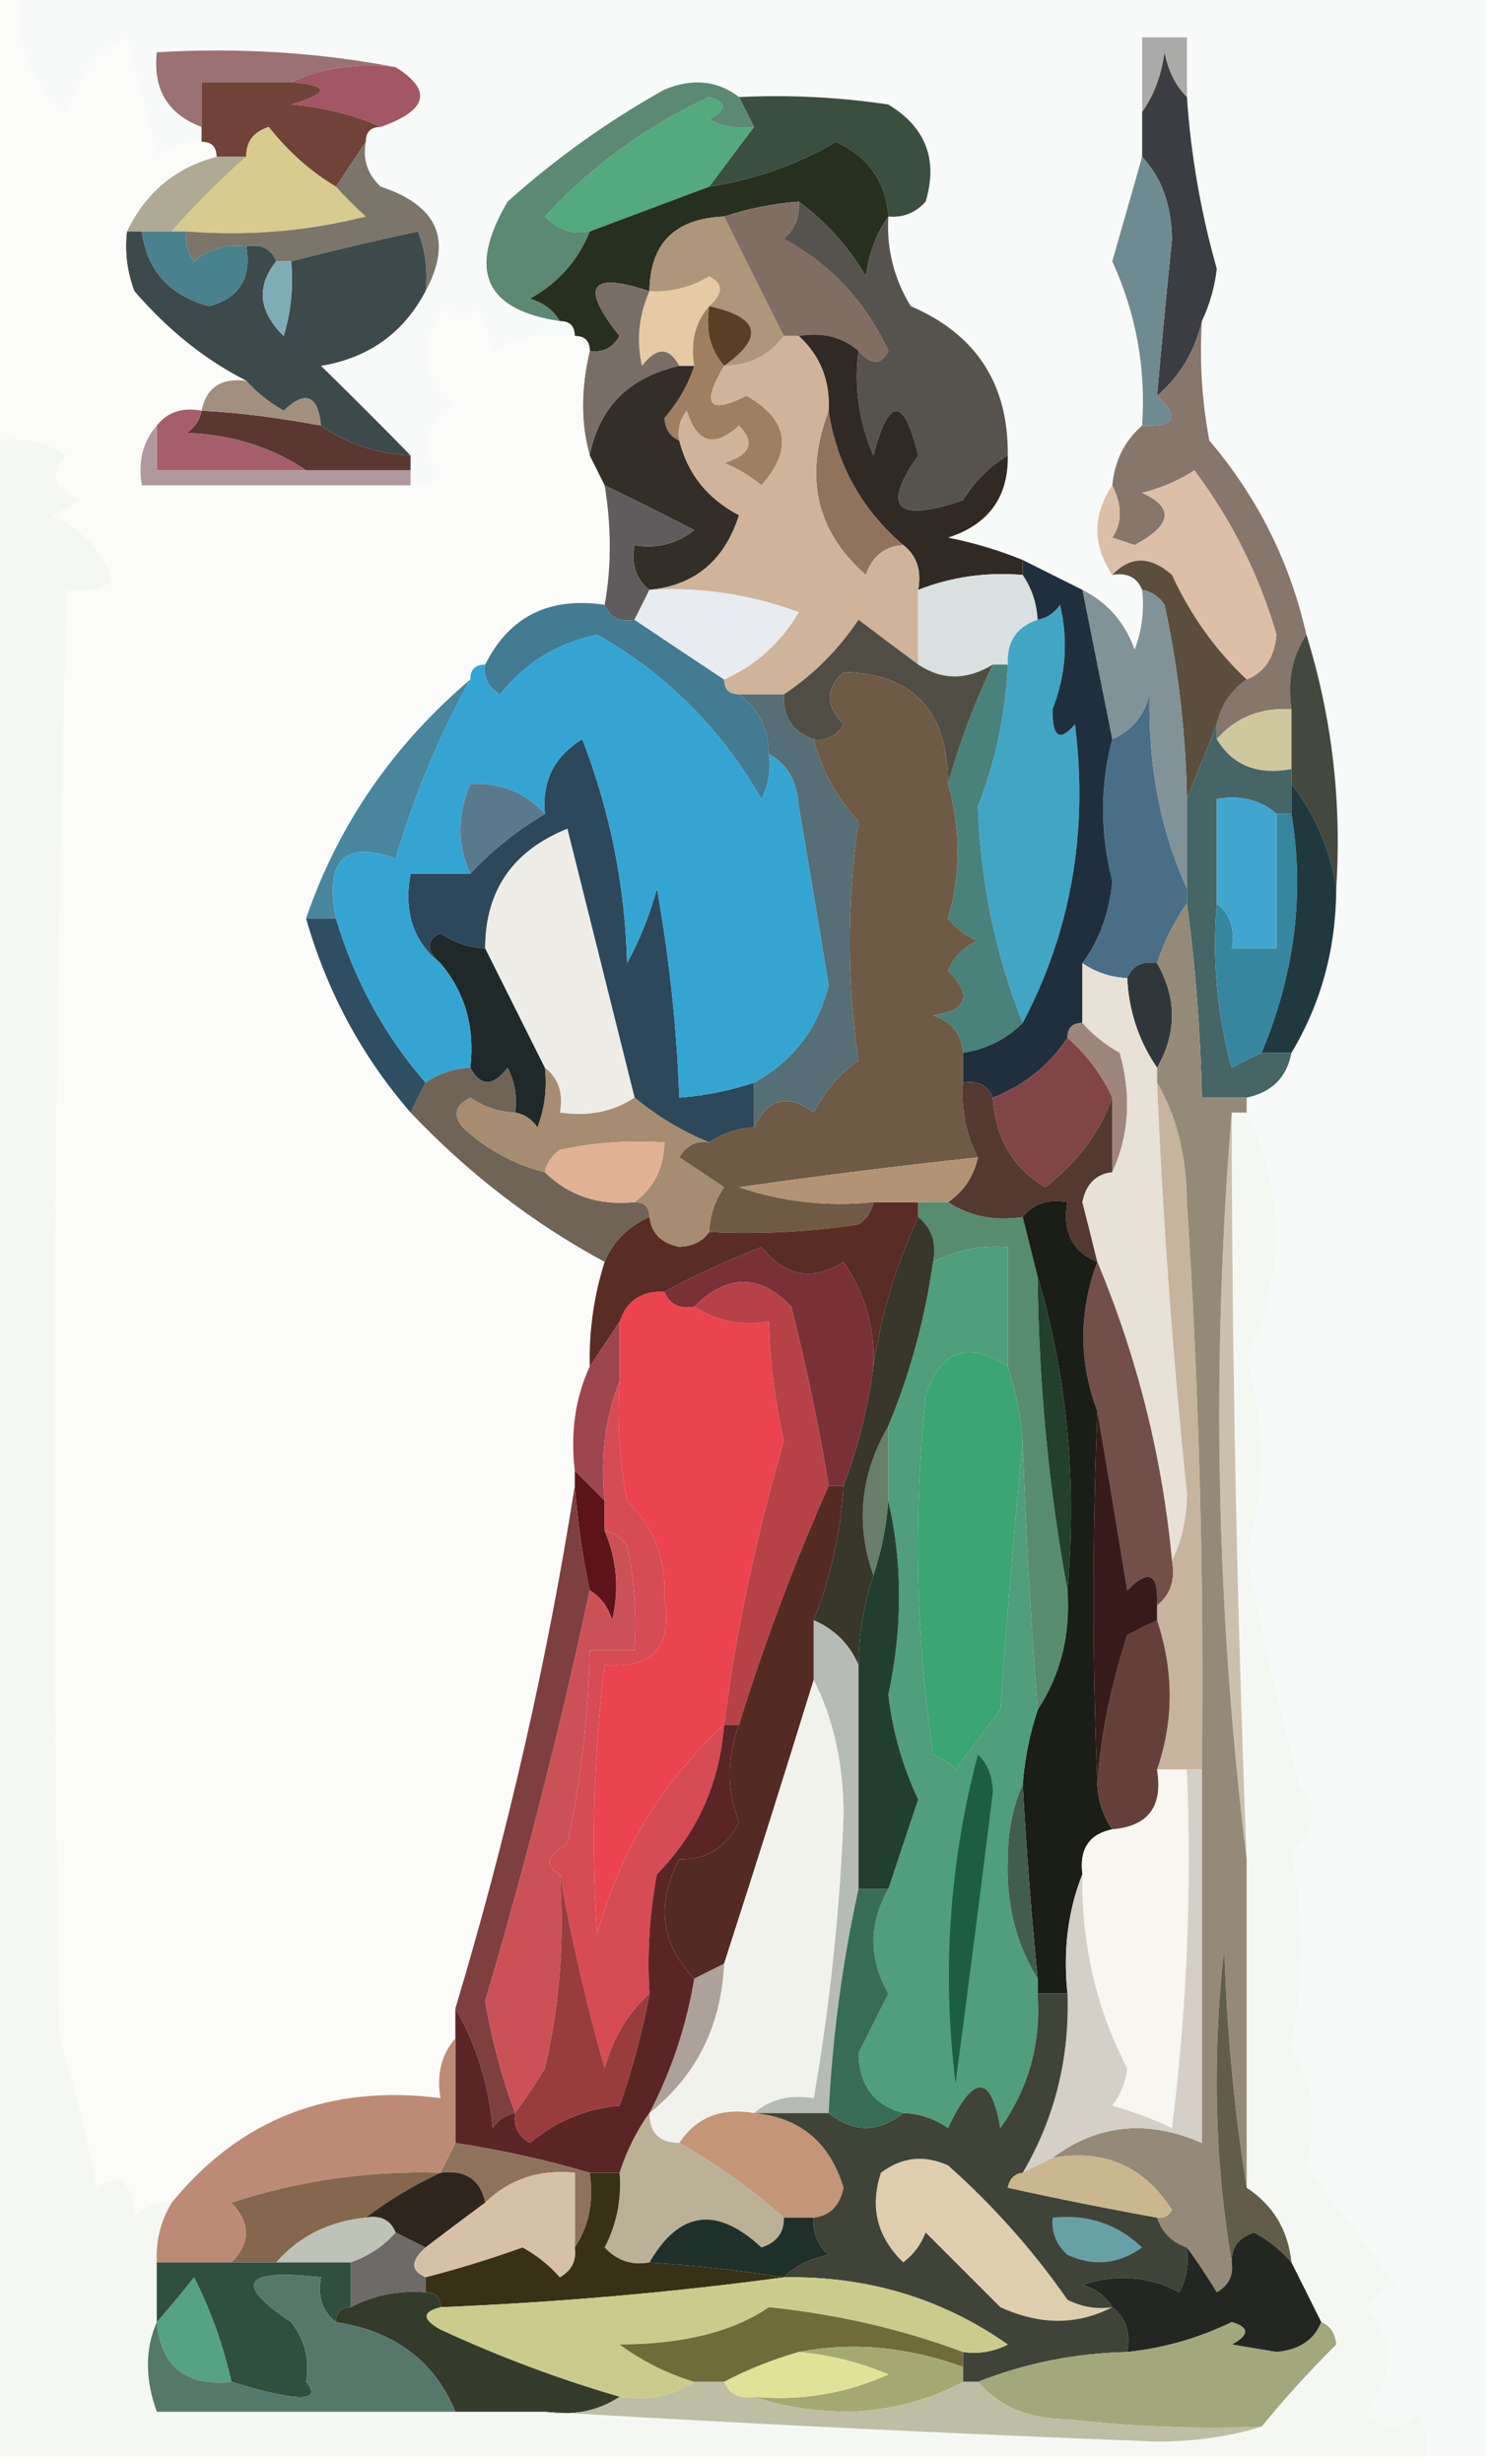 <?xml version="1.0" encoding="UTF-8"?>
<!DOCTYPE svg PUBLIC "-//W3C//DTD SVG 1.1//EN" "http://www.w3.org/Graphics/SVG/1.1/DTD/svg11.dtd">
<svg xmlns="http://www.w3.org/2000/svg" version="1.1" width="100px" height="165px" style="shape-rendering:geometricPrecision; text-rendering:geometricPrecision; image-rendering:optimizeQuality; fill-rule:evenodd; clip-rule:evenodd" xmlns:xlink="http://www.w3.org/1999/xlink">
<g><path style="opacity:1" fill="#f8f9f9" d="M 1.5,-0.5 C 34.167,-0.5 66.833,-0.5 99.5,-0.5C 99.5,54.5 99.5,109.5 99.5,164.5C 98.167,164.5 96.833,164.5 95.5,164.5C 95.65,163.448 95.483,162.448 95,161.5C 93.817,162.731 92.651,162.731 91.5,161.5C 93.433,158.905 93.433,156.572 91.5,154.5C 92.025,153.808 92.692,153.308 93.5,153C 91.486,150.323 89.486,147.656 87.5,145C 88.327,142.271 87.994,139.604 86.5,137C 87.311,132.829 87.311,128.495 86.5,124C 88.285,122.407 88.452,120.907 87,119.5C 85.649,114.335 84.482,109.168 83.5,104C 84.781,99.711 84.781,95.377 83.5,91C 86.108,85.394 86.108,79.894 83.5,74.5C 83.5,74.167 83.5,73.833 83.5,73.5C 85.19,73.144 86.19,72.144 86.5,70.5C 88.484,67.201 89.484,63.534 89.5,59.5C 89.876,53.66 89.21,47.994 87.5,42.5C 86.406,37.646 84.24,33.313 81,29.5C 80.503,26.854 80.336,24.187 80.5,21.5C 81.018,20.423 81.352,19.256 81.5,18C 80.431,14.226 79.764,10.393 79.5,6.5C 79.5,5.167 79.5,3.833 79.5,2.5C 78.5,2.5 77.5,2.5 76.5,2.5C 76.5,4.167 76.5,5.833 76.5,7.5C 76.5,8.5 76.5,9.5 76.5,10.5C 75.84,12.816 75.173,15.149 74.5,17.5C 76.094,20.985 76.76,24.652 76.5,28.5C 75.326,29.514 74.66,30.847 74.5,32.5C 73.167,34.5 73.167,36.5 74.5,38.5C 75.492,38.328 76.158,38.662 76.5,39.5C 76.657,40.873 76.49,42.207 76,43.5C 75.34,41.676 74.173,40.343 72.5,39.5C 71.167,38.833 69.833,38.167 68.5,37.5C 66.914,36.852 65.248,36.352 63.5,36C 66.215,35.125 67.548,33.292 67.5,30.5C 67.555,25.722 65.388,22.389 61,20.5C 59.872,18.655 59.372,16.655 59.5,14.5C 60.496,14.586 61.329,14.252 62,13.5C 62.84,10.682 62.006,8.516 59.5,7C 56.183,6.502 52.85,6.335 49.5,6.5C 48.054,5.387 46.387,5.22 44.5,6C 40.722,8.112 37.222,10.612 34,13.5C 31.296,18.091 32.463,20.758 37.5,21.5C 38.167,21.5 38.5,21.833 38.5,22.5C 36.533,22.261 34.7,22.594 33,23.5C 32.667,22.5 32.333,21.5 32,20.5C 31.333,21.833 30.667,21.833 30,20.5C 27.852,22.878 28.018,25.045 30.5,27C 28.342,28.312 28.009,29.978 29.5,32C 28.906,32.464 28.239,32.631 27.5,32.5C 27.5,32.167 27.5,31.833 27.5,31.5C 27.5,31.167 27.5,30.833 27.5,30.5C 25.58,28.534 23.58,26.534 21.5,24.5C 24.687,23.973 27.02,22.307 28.5,19.5C 30.337,16.099 29.337,13.765 25.5,12.5C 24.614,11.675 24.281,10.675 24.5,9.5C 24.5,8.833 24.833,8.5 25.5,8.5C 28.648,7.384 28.982,6.051 26.5,4.5C 21.36,3.512 16.026,3.179 10.5,3.5C 10.241,5.989 11.241,7.656 13.5,8.5C 13.5,8.833 13.5,9.167 13.5,9.5C 12.417,9.539 11.417,9.873 10.5,10.5C 9.833,7.833 9.167,5.167 8.5,2.5C 6.469,3.539 5.136,5.205 4.5,7.5C 1.894,5.582 0.894,2.916 1.5,-0.5 Z"/></g>
<g><path style="opacity:1" fill="#aaaaa8" d="M 79.5,6.5 C 78.732,5.737 78.232,4.737 78,3.5C 77.79,5.058 77.29,6.391 76.5,7.5C 76.5,5.833 76.5,4.167 76.5,2.5C 77.5,2.5 78.5,2.5 79.5,2.5C 79.5,3.833 79.5,5.167 79.5,6.5 Z"/></g>
<g><path style="opacity:1" fill="#9b7173" d="M 26.5,4.5 C 23.941,4.198 21.607,4.532 19.5,5.5C 17.5,5.5 15.5,5.5 13.5,5.5C 13.5,6.5 13.5,7.5 13.5,8.5C 11.241,7.656 10.241,5.989 10.5,3.5C 16.026,3.179 21.36,3.512 26.5,4.5 Z"/></g>
<g><path style="opacity:1" fill="#a35663" d="M 19.5,5.5 C 21.607,4.532 23.941,4.198 26.5,4.5C 28.982,6.051 28.648,7.384 25.5,8.5C 23.708,7.691 21.708,7.191 19.5,7C 22.097,6.221 22.097,5.721 19.5,5.5 Z"/></g>
<g><path style="opacity:1" fill="#3b4f41" d="M 49.5,6.5 C 52.85,6.335 56.183,6.502 59.5,7C 62.006,8.516 62.84,10.682 62,13.5C 61.329,14.252 60.496,14.586 59.5,14.5C 59.343,12.182 58.176,10.516 56,9.5C 53.379,11.032 50.546,12.032 47.5,12.5C 48.5,11.167 49.5,9.833 50.5,8.5C 50.167,7.833 49.833,7.167 49.5,6.5 Z"/></g>
<g><path style="opacity:1" fill="#714238" d="M 19.5,5.5 C 22.097,5.721 22.097,6.221 19.5,7C 21.708,7.191 23.708,7.691 25.5,8.5C 24.833,8.5 24.5,8.833 24.5,9.5C 23.833,10.5 23.167,11.5 22.5,12.5C 20.801,11.489 19.301,10.155 18,8.5C 16.97,8.836 16.47,9.503 16.5,10.5C 15.833,10.5 15.167,10.5 14.5,10.5C 14.5,9.833 14.167,9.5 13.5,9.5C 13.5,9.167 13.5,8.833 13.5,8.5C 13.5,7.5 13.5,6.5 13.5,5.5C 15.5,5.5 17.5,5.5 19.5,5.5 Z"/></g>
<g><path style="opacity:1" fill="#52aa7e" d="M 50.5,8.5 C 49.5,9.833 48.5,11.167 47.5,12.5C 44.828,13.501 42.162,14.501 39.5,15.5C 38.325,15.719 37.325,15.386 36.5,14.5C 39.635,11.099 43.302,8.433 47.5,6.5C 48.696,6.846 48.696,7.346 47.5,8C 48.448,8.483 49.448,8.649 50.5,8.5 Z"/></g>
<g><path style="opacity:1" fill="#afaa93" d="M 14.5,10.5 C 15.167,10.5 15.833,10.5 16.5,10.5C 14.778,12 13.112,13.667 11.5,15.5C 10.833,15.5 10.167,15.5 9.5,15.5C 9.167,15.5 8.833,15.5 8.5,15.5C 9.759,12.88 11.759,11.213 14.5,10.5 Z"/></g>
<g><path style="opacity:1" fill="#d8cb8e" d="M 22.5,12.5 C 23.091,13.152 23.757,13.818 24.5,14.5C 20.555,15.491 16.555,15.824 12.5,15.5C 12.167,15.5 11.833,15.5 11.5,15.5C 13.112,13.667 14.778,12 16.5,10.5C 16.47,9.503 16.97,8.836 18,8.5C 19.301,10.155 20.801,11.489 22.5,12.5 Z"/></g>
<g><path style="opacity:1" fill="#7c7569" d="M 24.5,9.5 C 24.281,10.675 24.614,11.675 25.5,12.5C 29.337,13.765 30.337,16.099 28.5,19.5C 28.657,18.127 28.49,16.793 28,15.5C 25.061,16.128 22.228,16.795 19.5,17.5C 19.167,17.5 18.833,17.5 18.5,17.5C 18.158,16.662 17.492,16.328 16.5,16.5C 15.178,16.33 14.011,16.663 13,17.5C 12.536,16.906 12.369,16.239 12.5,15.5C 16.555,15.824 20.555,15.491 24.5,14.5C 23.757,13.818 23.091,13.152 22.5,12.5C 23.167,11.5 23.833,10.5 24.5,9.5 Z"/></g>
<g><path style="opacity:1" fill="#5c8973" d="M 49.5,6.5 C 49.833,7.167 50.167,7.833 50.5,8.5C 49.448,8.649 48.448,8.483 47.5,8C 48.696,7.346 48.696,6.846 47.5,6.5C 43.302,8.433 39.635,11.099 36.5,14.5C 37.325,15.386 38.325,15.719 39.5,15.5C 38.718,17.451 37.384,18.951 35.5,20C 36.416,20.278 37.083,20.778 37.5,21.5C 32.463,20.758 31.296,18.091 34,13.5C 37.222,10.612 40.722,8.112 44.5,6C 46.387,5.22 48.054,5.387 49.5,6.5 Z"/></g>
<g><path style="opacity:1" fill="#272f1e" d="M 59.5,14.5 C 58.71,15.608 58.21,16.942 58,18.5C 56.807,16.503 55.307,14.836 53.5,13.5C 51.784,13.629 50.117,13.962 48.5,14.5C 45.203,14.632 43.537,16.298 43.5,19.5C 39.499,18.167 38.833,19.167 41.5,22.5C 41.043,23.297 40.376,23.631 39.5,23.5C 39.5,22.833 39.167,22.5 38.5,22.5C 38.5,21.833 38.167,21.5 37.5,21.5C 37.083,20.778 36.416,20.278 35.5,20C 37.384,18.951 38.718,17.451 39.5,15.5C 42.162,14.501 44.828,13.501 47.5,12.5C 50.546,12.032 53.379,11.032 56,9.5C 58.176,10.516 59.343,12.182 59.5,14.5 Z"/></g>
<g><path style="opacity:1" fill="#3c3d43" d="M 79.5,6.5 C 79.764,10.393 80.431,14.226 81.5,18C 81.352,19.256 81.018,20.423 80.5,21.5C 80.028,23.531 79.028,25.198 77.5,26.5C 77.783,23.239 78.116,19.739 78.5,16C 78.454,13.705 77.787,11.871 76.5,10.5C 76.5,9.5 76.5,8.5 76.5,7.5C 77.29,6.391 77.79,5.058 78,3.5C 78.232,4.737 78.732,5.737 79.5,6.5 Z"/></g>
<g><path style="opacity:1" fill="#6e8b91" d="M 76.5,10.5 C 77.787,11.871 78.454,13.705 78.5,16C 78.116,19.739 77.783,23.239 77.5,26.5C 79.031,27.924 78.698,28.591 76.5,28.5C 76.76,24.652 76.094,20.985 74.5,17.5C 75.173,15.149 75.84,12.816 76.5,10.5 Z"/></g>
<g><path style="opacity:1" fill="#e6caa5" d="M 47.5,20.5 C 46.566,21.568 46.232,22.901 46.5,24.5C 46.167,24.5 45.833,24.5 45.5,24.5C 44.811,23.226 43.977,23.226 43,24.5C 42.615,22.803 42.782,21.137 43.5,19.5C 44.931,19.579 46.264,19.246 47.5,18.5C 48.463,18.97 48.463,19.637 47.5,20.5 Z"/></g>
<g><path style="opacity:1" fill="#ae967a" d="M 48.5,14.5 C 49.811,17.154 51.145,19.821 52.5,22.5C 51.533,23.806 50.199,24.473 48.5,24.5C 51.218,22.577 50.885,21.244 47.5,20.5C 48.463,19.637 48.463,18.97 47.5,18.5C 46.264,19.246 44.931,19.579 43.5,19.5C 43.537,16.298 45.203,14.632 48.5,14.5 Z"/></g>
<g><path style="opacity:1" fill="#816e62" d="M 53.5,13.5 C 53.586,14.496 53.252,15.329 52.5,16C 55.637,17.693 57.97,20.193 59.5,23.5C 59.03,24.463 58.364,24.463 57.5,23.5C 56.432,22.566 55.099,22.232 53.5,22.5C 53.167,22.5 52.833,22.5 52.5,22.5C 51.145,19.821 49.811,17.154 48.5,14.5C 50.117,13.962 51.784,13.629 53.5,13.5 Z"/></g>
<g><path style="opacity:1" fill="#3d4a4b" d="M 8.5,15.5 C 8.833,15.5 9.167,15.5 9.5,15.5C 9.852,18.114 11.352,19.781 14,20.5C 16.02,19.968 16.853,18.635 16.5,16.5C 17.492,16.328 18.158,16.662 18.5,17.5C 17.156,19.185 17.323,20.852 19,22.5C 19.494,20.866 19.66,19.199 19.5,17.5C 22.228,16.795 25.061,16.128 28,15.5C 28.49,16.793 28.657,18.127 28.5,19.5C 27.02,22.307 24.687,23.973 21.5,24.5C 23.58,26.534 25.58,28.534 27.5,30.5C 25.297,30.396 23.297,29.73 21.5,28.5C 21.294,26.451 20.461,26.117 19,27.5C 18.005,26.934 17.172,26.267 16.5,25.5C 13.749,24.11 11.249,22.11 9,19.5C 8.51,18.207 8.343,16.873 8.5,15.5 Z"/></g>
<g><path style="opacity:1" fill="#7dadb7" d="M 18.5,17.5 C 18.833,17.5 19.167,17.5 19.5,17.5C 19.66,19.199 19.494,20.866 19,22.5C 17.323,20.852 17.156,19.185 18.5,17.5 Z"/></g>
<g><path style="opacity:1" fill="#49818c" d="M 9.5,15.5 C 10.167,15.5 10.833,15.5 11.5,15.5C 11.833,15.5 12.167,15.5 12.5,15.5C 12.369,16.239 12.536,16.906 13,17.5C 14.011,16.663 15.178,16.33 16.5,16.5C 16.853,18.635 16.02,19.968 14,20.5C 11.352,19.781 9.852,18.114 9.5,15.5 Z"/></g>
<g><path style="opacity:1" fill="#5a3f25" d="M 47.5,20.5 C 50.885,21.244 51.218,22.577 48.5,24.5C 47.566,23.432 47.232,22.099 47.5,20.5 Z"/></g>
<g><path style="opacity:1" fill="#56534e" d="M 53.5,13.5 C 55.307,14.836 56.807,16.503 58,18.5C 58.21,16.942 58.71,15.608 59.5,14.5C 59.372,16.655 59.872,18.655 61,20.5C 65.388,22.389 67.555,25.722 67.5,30.5C 66.288,31.23 65.288,32.23 64.5,33.5C 60.016,35.027 59.016,34.027 61.5,30.5C 60.539,26.543 59.539,26.543 58.5,30.5C 57.526,28.257 57.192,25.924 57.5,23.5C 58.364,24.463 59.03,24.463 59.5,23.5C 57.97,20.193 55.637,17.693 52.5,16C 53.252,15.329 53.586,14.496 53.5,13.5 Z"/></g>
<g><path style="opacity:1" fill="#786e66" d="M 43.5,19.5 C 42.782,21.137 42.615,22.803 43,24.5C 43.977,23.226 44.811,23.226 45.5,24.5C 42.144,25.26 40.144,27.26 39.5,30.5C 38.897,28.374 38.897,26.041 39.5,23.5C 40.376,23.631 41.043,23.297 41.5,22.5C 38.833,19.167 39.499,18.167 43.5,19.5 Z"/></g>
<g><path style="opacity:1" fill="#9f7f61" d="M 47.5,20.5 C 47.232,22.099 47.566,23.432 48.5,24.5C 46.958,27.107 47.458,27.774 50,26.5C 52.796,28.091 53.129,30.091 51,32.5C 50.25,31.874 49.416,31.374 48.5,31C 50.27,30.465 50.604,29.631 49.5,28.5C 47.844,30.022 46.677,29.689 46,27.5C 45.536,28.094 45.369,28.761 45.5,29.5C 44.903,29.265 44.57,28.765 44.5,28C 45.429,26.923 46.096,25.756 46.5,24.5C 46.232,22.901 46.566,21.568 47.5,20.5 Z"/></g>
<g><path style="opacity:1" fill="#87766b" d="M 80.5,21.5 C 80.336,24.187 80.503,26.854 81,29.5C 84.24,33.313 86.406,37.646 87.5,42.5C 86.549,43.919 86.216,45.585 86.5,47.5C 84.446,47.365 82.779,48.032 81.5,49.5C 81.5,49.167 81.5,48.833 81.5,48.5C 81.782,47.222 82.449,46.222 83.5,45.5C 84.694,45.03 85.36,44.03 85.5,42.5C 84.331,38.499 82.498,34.832 80,31.5C 78.933,32.191 77.766,32.691 76.5,33C 78.665,33.992 78.499,35.158 76,36.5C 75.5,36.333 75,36.167 74.5,36C 75.171,35.014 75.171,33.847 74.5,32.5C 74.66,30.847 75.326,29.514 76.5,28.5C 78.698,28.591 79.031,27.924 77.5,26.5C 79.028,25.198 80.028,23.531 80.5,21.5 Z"/></g>
<g><path style="opacity:1" fill="#fbfbfa" d="M -0.5,-0.5 C 0.167,-0.5 0.833,-0.5 1.5,-0.5C 0.894,2.916 1.894,5.582 4.5,7.5C 5.136,5.205 6.469,3.539 8.5,2.5C 9.167,5.167 9.833,7.833 10.5,10.5C 11.417,9.873 12.417,9.539 13.5,9.5C 14.167,9.5 14.5,9.833 14.5,10.5C 11.759,11.213 9.759,12.88 8.5,15.5C 8.343,16.873 8.51,18.207 9,19.5C 11.249,22.11 13.749,24.11 16.5,25.5C 14.821,25.285 13.821,25.952 13.5,27.5C 12.209,27.263 11.209,27.596 10.5,28.5C 9.566,29.568 9.232,30.901 9.5,32.5C 15.5,32.5 21.5,32.5 27.5,32.5C 28.239,32.631 28.906,32.464 29.5,32C 28.009,29.978 28.342,28.312 30.5,27C 28.018,25.045 27.852,22.878 30,20.5C 30.667,21.833 31.333,21.833 32,20.5C 32.333,21.5 32.667,22.5 33,23.5C 34.7,22.594 36.533,22.261 38.5,22.5C 39.167,22.5 39.5,22.833 39.5,23.5C 38.897,26.041 38.897,28.374 39.5,30.5C 39.833,31.167 40.167,31.833 40.5,32.5C 40.957,35.309 40.957,37.976 40.5,40.5C 36.774,39.951 34.107,41.285 32.5,44.5C 31.833,44.5 31.5,44.833 31.5,45.5C 26.306,49.922 22.639,55.256 20.5,61.5C 21.901,66.402 24.235,70.735 27.5,74.5C 31.372,78.583 35.705,81.917 40.5,84.5C 39.781,86.764 39.448,89.097 39.5,91.5C 38.532,93.607 38.198,95.941 38.5,98.5C 38.5,98.833 38.5,99.167 38.5,99.5C 36.651,111.241 33.984,122.907 30.5,134.5C 30.5,135.167 30.5,135.833 30.5,136.5C 29.566,137.568 29.232,138.901 29.5,140.5C 22.088,139.55 16.088,141.884 11.5,147.5C 10.504,147.414 9.671,147.748 9,148.5C 8.935,146.117 8.102,145.45 6.5,146.5C 5.828,143.103 4.995,139.77 4,136.5C 3.401,104.135 3.568,71.801 4.5,39.5C 5.552,39.65 6.552,39.483 7.5,39C 7.134,37.169 5.801,35.669 3.5,34.5C 4.167,34.167 4.833,33.833 5.5,33.5C 3.615,32.803 3.282,31.803 4.5,30.5C 2.955,29.548 1.288,29.215 -0.5,29.5C -0.5,19.5 -0.5,9.5 -0.5,-0.5 Z"/></g>
<g><path style="opacity:1" fill="#5a3831" d="M 13.5,27.5 C 15.94,27.627 18.607,27.96 21.5,28.5C 23.297,29.73 25.297,30.396 27.5,30.5C 27.5,30.833 27.5,31.167 27.5,31.5C 25.167,31.5 22.833,31.5 20.5,31.5C 18.189,29.932 15.522,29.098 12.5,29C 13.056,28.617 13.389,28.117 13.5,27.5 Z"/></g>
<g><path style="opacity:1" fill="#a65e6b" d="M 13.5,27.5 C 13.389,28.117 13.056,28.617 12.5,29C 15.522,29.098 18.189,29.932 20.5,31.5C 17.167,31.5 13.833,31.5 10.5,31.5C 10.5,30.5 10.5,29.5 10.5,28.5C 11.209,27.596 12.209,27.263 13.5,27.5 Z"/></g>
<g><path style="opacity:1" fill="#a28f7d" d="M 16.5,25.5 C 17.172,26.267 18.005,26.934 19,27.5C 20.461,26.117 21.294,26.451 21.5,28.5C 18.607,27.96 15.94,27.627 13.5,27.5C 13.821,25.952 14.821,25.285 16.5,25.5 Z"/></g>
<g><path style="opacity:1" fill="#b0999e" d="M 10.5,28.5 C 10.5,29.5 10.5,30.5 10.5,31.5C 13.833,31.5 17.167,31.5 20.5,31.5C 22.833,31.5 25.167,31.5 27.5,31.5C 27.5,31.833 27.5,32.167 27.5,32.5C 21.5,32.5 15.5,32.5 9.5,32.5C 9.232,30.901 9.566,29.568 10.5,28.5 Z"/></g>
<g><path style="opacity:1" fill="#342e29" d="M 45.5,24.5 C 45.833,24.5 46.167,24.5 46.5,24.5C 46.096,25.756 45.429,26.923 44.5,28C 44.57,28.765 44.903,29.265 45.5,29.5C 46.055,31.729 47.389,33.395 49.5,34.5C 48.528,37.543 46.528,39.21 43.5,39.5C 42.596,38.791 42.263,37.791 42.5,36.5C 43.978,36.762 45.311,36.429 46.5,35.5C 44.472,34.451 42.472,33.451 40.5,32.5C 40.167,31.833 39.833,31.167 39.5,30.5C 40.144,27.26 42.144,25.26 45.5,24.5 Z"/></g>
<g><path style="opacity:1" fill="#5e5c5c" d="M 40.5,32.5 C 42.472,33.451 44.472,34.451 46.5,35.5C 45.311,36.429 43.978,36.762 42.5,36.5C 42.263,37.791 42.596,38.791 43.5,39.5C 43.167,40.167 42.833,40.833 42.5,41.5C 41.508,41.672 40.842,41.338 40.5,40.5C 40.957,37.976 40.957,35.309 40.5,32.5 Z"/></g>
<g><path style="opacity:1" fill="#90735d" d="M 55.5,27.5 C 56.037,31.095 57.704,34.095 60.5,36.5C 59.25,36.577 58.417,37.244 58,38.5C 54.666,35.605 53.833,31.938 55.5,27.5 Z"/></g>
<g><path style="opacity:1" fill="#312924" d="M 53.5,22.5 C 55.099,22.232 56.432,22.566 57.5,23.5C 57.192,25.924 57.526,28.257 58.5,30.5C 59.539,26.543 60.539,26.543 61.5,30.5C 59.016,34.027 60.016,35.027 64.5,33.5C 65.288,32.23 66.288,31.23 67.5,30.5C 67.548,33.292 66.215,35.125 63.5,36C 65.248,36.352 66.914,36.852 68.5,37.5C 68.5,37.833 68.5,38.167 68.5,38.5C 66.05,38.298 63.717,38.631 61.5,39.5C 61.737,38.209 61.404,37.209 60.5,36.5C 57.704,34.095 56.037,31.095 55.5,27.5C 55.608,25.486 54.942,23.82 53.5,22.5 Z"/></g>
<g><path style="opacity:1" fill="#cfb499" d="M 52.5,22.5 C 52.833,22.5 53.167,22.5 53.5,22.5C 54.942,23.82 55.608,25.486 55.5,27.5C 53.833,31.938 54.666,35.605 58,38.5C 58.417,37.244 59.25,36.577 60.5,36.5C 61.404,37.209 61.737,38.209 61.5,39.5C 61.5,41.167 61.5,42.833 61.5,44.5C 60.185,43.524 58.852,42.524 57.5,41.5C 56.145,43.521 54.479,45.188 52.5,46.5C 51.5,46.5 50.5,46.5 49.5,46.5C 48.833,46.5 48.5,46.167 48.5,45.5C 50.599,44.572 52.266,43.072 53.5,41C 50.274,39.801 46.941,39.301 43.5,39.5C 46.528,39.21 48.528,37.543 49.5,34.5C 47.389,33.395 46.055,31.729 45.5,29.5C 45.369,28.761 45.536,28.094 46,27.5C 46.677,29.689 47.844,30.022 49.5,28.5C 50.604,29.631 50.27,30.465 48.5,31C 49.416,31.374 50.25,31.874 51,32.5C 53.129,30.091 52.796,28.091 50,26.5C 47.458,27.774 46.958,27.107 48.5,24.5C 50.199,24.473 51.533,23.806 52.5,22.5 Z"/></g>
<g><path style="opacity:1" fill="#dcbfa8" d="M 83.5,45.5 C 81.407,43.529 79.74,41.196 78.5,38.5C 77.042,37.218 75.708,37.218 74.5,38.5C 73.167,36.5 73.167,34.5 74.5,32.5C 75.171,33.847 75.171,35.014 74.5,36C 75,36.167 75.5,36.333 76,36.5C 78.499,35.158 78.665,33.992 76.5,33C 77.766,32.691 78.933,32.191 80,31.5C 82.498,34.832 84.331,38.499 85.5,42.5C 85.36,44.03 84.694,45.03 83.5,45.5 Z"/></g>
<g><path style="opacity:1" fill="#dadfdf" d="M 68.5,38.5 C 69.11,39.391 69.443,40.391 69.5,41.5C 68.094,41.973 67.427,42.973 67.5,44.5C 67.167,44.5 66.833,44.5 66.5,44.5C 64.766,45.562 63.099,45.562 61.5,44.5C 61.5,42.833 61.5,41.167 61.5,39.5C 63.717,38.631 66.05,38.298 68.5,38.5 Z"/></g>
<g><path style="opacity:1" fill="#5b4e3d" d="M 74.5,38.5 C 75.708,37.218 77.042,37.218 78.5,38.5C 79.74,41.196 81.407,43.529 83.5,45.5C 82.449,46.222 81.782,47.222 81.5,48.5C 80.833,50.167 80.167,51.833 79.5,53.5C 79.422,49.123 78.922,44.79 78,40.5C 77.617,39.944 77.117,39.611 76.5,39.5C 76.158,38.662 75.492,38.328 74.5,38.5 Z"/></g>
<g><path style="opacity:1" fill="#427b92" d="M 40.5,40.5 C 40.842,41.338 41.508,41.672 42.5,41.5C 44.463,42.82 46.463,44.154 48.5,45.5C 48.5,46.167 48.833,46.5 49.5,46.5C 50.806,47.467 51.473,48.801 51.5,50.5C 51.65,51.552 51.483,52.552 51,53.5C 48.293,48.793 44.627,45.127 40,42.5C 37.318,43.067 35.151,44.401 33.5,46.5C 32.703,46.043 32.369,45.376 32.5,44.5C 34.107,41.285 36.774,39.951 40.5,40.5 Z"/></g>
<g><path style="opacity:1" fill="#e8ebf0" d="M 43.5,39.5 C 46.941,39.301 50.274,39.801 53.5,41C 52.266,43.072 50.599,44.572 48.5,45.5C 46.463,44.154 44.463,42.82 42.5,41.5C 42.833,40.833 43.167,40.167 43.5,39.5 Z"/></g>
<g><path style="opacity:1" fill="#504e44" d="M 61.5,44.5 C 63.099,45.562 64.766,45.562 66.5,44.5C 65.249,47.132 64.249,49.799 63.5,52.5C 63.505,47.611 61.172,45.111 56.5,45C 55.289,46.113 55.289,47.28 56.5,48.5C 56.043,49.297 55.376,49.631 54.5,49.5C 53.094,49.027 52.427,48.027 52.5,46.5C 54.479,45.188 56.145,43.521 57.5,41.5C 58.852,42.524 60.185,43.524 61.5,44.5 Z"/></g>
<g><path style="opacity:1" fill="#cfc79e" d="M 86.5,47.5 C 86.5,48.833 86.5,50.167 86.5,51.5C 84.219,51.923 82.552,51.256 81.5,49.5C 82.779,48.032 84.446,47.365 86.5,47.5 Z"/></g>
<g><path style="opacity:1" fill="#45483f" d="M 87.5,42.5 C 89.21,47.994 89.876,53.66 89.5,59.5C 89.083,56.841 88.083,54.508 86.5,52.5C 86.5,52.167 86.5,51.833 86.5,51.5C 86.5,50.167 86.5,48.833 86.5,47.5C 86.216,45.585 86.549,43.919 87.5,42.5 Z"/></g>
<g><path style="opacity:1" fill="#566e76" d="M 49.5,46.5 C 50.5,46.5 51.5,46.5 52.5,46.5C 52.427,48.027 53.094,49.027 54.5,49.5C 55.029,51.583 56.029,53.417 57.5,55C 56.723,60.558 56.723,65.891 57.5,71C 56.23,71.9 55.23,73.066 54.5,74.5C 52.781,73.211 51.447,73.545 50.5,75.5C 50.5,74.5 50.5,73.5 50.5,72.5C 53.097,71.067 54.763,68.901 55.5,66C 54.896,62.267 54.229,58.267 53.5,54C 53.392,52.319 52.725,51.152 51.5,50.5C 51.473,48.801 50.806,47.467 49.5,46.5 Z"/></g>
<g><path style="opacity:1" fill="#41a5c6" d="M 68.5,68.5 C 66.683,63.977 65.683,59.144 65.5,54C 66.694,50.924 67.361,47.757 67.5,44.5C 67.427,42.973 68.094,41.973 69.5,41.5C 70.117,41.389 70.617,41.056 71,40.5C 71.562,42.866 71.396,45.199 70.5,47.5C 70.482,49.373 70.982,49.706 72,48.5C 72.904,55.708 71.738,62.375 68.5,68.5 Z"/></g>
<g><path style="opacity:1" fill="#496e86" d="M 79.5,59.5 C 79.5,59.833 79.5,60.167 79.5,60.5C 78.655,61.672 77.989,63.005 77.5,64.5C 76.508,64.328 75.842,64.662 75.5,65.5C 74.391,65.443 73.391,65.11 72.5,64.5C 73.636,62.954 74.302,61.121 74.5,59C 73.675,55.761 73.675,52.594 74.5,49.5C 75.79,48.942 76.623,47.942 77,46.5C 76.892,51.28 77.725,55.614 79.5,59.5 Z"/></g>
<g><path style="opacity:1" fill="#819298" d="M 72.5,39.5 C 74.173,40.343 75.34,41.676 76,43.5C 76.49,42.207 76.657,40.873 76.5,39.5C 77.117,39.611 77.617,39.944 78,40.5C 78.922,44.79 79.422,49.123 79.5,53.5C 79.5,55.5 79.5,57.5 79.5,59.5C 77.725,55.614 76.892,51.28 77,46.5C 76.623,47.942 75.79,48.942 74.5,49.5C 73.833,46.167 73.167,42.833 72.5,39.5 Z"/></g>
<g><path style="opacity:1" fill="#456567" d="M 81.5,48.5 C 81.5,48.833 81.5,49.167 81.5,49.5C 82.552,51.256 84.219,51.923 86.5,51.5C 86.5,51.833 86.5,52.167 86.5,52.5C 86.5,53.167 86.5,53.833 86.5,54.5C 86.167,54.5 85.833,54.5 85.5,54.5C 84.432,53.566 83.099,53.232 81.5,53.5C 81.5,55.833 81.5,58.167 81.5,60.5C 81.177,64.226 81.511,67.893 82.5,71.5C 83.183,71.137 83.85,70.804 84.5,70.5C 85.167,70.5 85.833,70.5 86.5,70.5C 86.19,72.144 85.19,73.144 83.5,73.5C 82.5,73.5 81.5,73.5 80.5,73.5C 80.413,69.143 80.08,64.81 79.5,60.5C 79.5,60.167 79.5,59.833 79.5,59.5C 79.5,57.5 79.5,55.5 79.5,53.5C 80.167,51.833 80.833,50.167 81.5,48.5 Z"/></g>
<g><path style="opacity:1" fill="#49869e" d="M 31.5,45.5 C 29.414,49.276 27.748,53.276 26.5,57.5C 23.07,56.258 21.737,57.591 22.5,61.5C 21.833,61.5 21.167,61.5 20.5,61.5C 22.639,55.256 26.306,49.922 31.5,45.5 Z"/></g>
<g><path style="opacity:1" fill="#49817b" d="M 66.5,44.5 C 66.833,44.5 67.167,44.5 67.5,44.5C 67.361,47.757 66.694,50.924 65.5,54C 65.683,59.144 66.683,63.977 68.5,68.5C 67.395,69.6 66.062,70.267 64.5,70.5C 64.423,69.25 63.756,68.417 62.5,68C 64.808,67.646 65.141,66.646 63.5,65C 63.905,64.055 64.572,63.388 65.5,63C 64.692,62.692 64.025,62.192 63.5,61.5C 64.357,58.549 64.357,55.549 63.5,52.5C 64.249,49.799 65.249,47.132 66.5,44.5 Z"/></g>
<g><path style="opacity:1" fill="#3786a0" d="M 85.5,54.5 C 85.833,54.5 86.167,54.5 86.5,54.5C 87.391,59.86 86.725,65.193 84.5,70.5C 83.85,70.804 83.183,71.137 82.5,71.5C 81.511,67.893 81.177,64.226 81.5,60.5C 82.404,61.209 82.737,62.209 82.5,63.5C 83.5,63.5 84.5,63.5 85.5,63.5C 85.5,60.5 85.5,57.5 85.5,54.5 Z"/></g>
<g><path style="opacity:1" fill="#40a5cf" d="M 85.5,54.5 C 85.5,57.5 85.5,60.5 85.5,63.5C 84.5,63.5 83.5,63.5 82.5,63.5C 82.737,62.209 82.404,61.209 81.5,60.5C 81.5,58.167 81.5,55.833 81.5,53.5C 83.099,53.232 84.432,53.566 85.5,54.5 Z"/></g>
<g><path style="opacity:1" fill="#2d485a" d="M 50.5,72.5 C 50.5,73.5 50.5,74.5 50.5,75.5C 49.391,75.557 48.391,75.89 47.5,76.5C 45.706,75.767 44.039,74.767 42.5,73.5C 41.008,67.532 39.508,61.532 38,55.5C 34.335,56.984 32.502,59.651 32.5,63.5C 31.417,63.461 30.417,63.127 29.5,62.5C 28.537,62.97 28.537,63.636 29.5,64.5C 27.692,63.082 27.025,61.082 27.5,58.5C 28.833,58.5 30.167,58.5 31.5,58.5C 32.984,56.926 34.651,55.593 36.5,54.5C 36.284,52.319 37.117,50.653 39,49.5C 40.869,54.318 41.869,59.318 42,64.5C 42.862,62.913 43.529,61.246 44,59.5C 44.829,64.137 45.329,68.804 45.5,73.5C 47.216,73.371 48.883,73.038 50.5,72.5 Z"/></g>
<g><path style="opacity:1" fill="#6f5a46" d="M 63.5,52.5 C 64.357,55.549 64.357,58.549 63.5,61.5C 64.025,62.192 64.692,62.692 65.5,63C 64.572,63.388 63.905,64.055 63.5,65C 65.141,66.646 64.808,67.646 62.5,68C 63.756,68.417 64.423,69.25 64.5,70.5C 64.5,71.167 64.5,71.833 64.5,72.5C 64.366,74.291 64.699,75.958 65.5,77.5C 60.181,78.072 54.847,78.739 49.5,79.5C 52.428,80.484 55.428,80.817 58.5,80.5C 58.389,81.117 58.056,81.617 57.5,82C 54.183,82.498 50.85,82.665 47.5,82.5C 47.539,81.417 47.873,80.417 48.5,79.5C 47.5,78.833 46.5,78.167 45.5,77.5C 45.957,76.703 46.624,76.369 47.5,76.5C 48.391,75.89 49.391,75.557 50.5,75.5C 51.447,73.545 52.781,73.211 54.5,74.5C 55.23,73.066 56.23,71.9 57.5,71C 56.723,65.891 56.723,60.558 57.5,55C 56.029,53.417 55.029,51.583 54.5,49.5C 55.376,49.631 56.043,49.297 56.5,48.5C 55.289,47.28 55.289,46.113 56.5,45C 61.172,45.111 63.505,47.611 63.5,52.5 Z"/></g>
<g><path style="opacity:1" fill="#1f2f3d" d="M 68.5,37.5 C 69.833,38.167 71.167,38.833 72.5,39.5C 73.167,42.833 73.833,46.167 74.5,49.5C 73.675,52.594 73.675,55.761 74.5,59C 74.302,61.121 73.636,62.954 72.5,64.5C 72.5,65.833 72.5,67.167 72.5,68.5C 71.833,68.5 71.5,68.833 71.5,69.5C 70.24,71.367 68.573,72.701 66.5,73.5C 66.158,72.662 65.492,72.328 64.5,72.5C 64.5,71.833 64.5,71.167 64.5,70.5C 66.062,70.267 67.395,69.6 68.5,68.5C 71.738,62.375 72.904,55.708 72,48.5C 70.982,49.706 70.482,49.373 70.5,47.5C 71.396,45.199 71.562,42.866 71,40.5C 70.617,41.056 70.117,41.389 69.5,41.5C 69.443,40.391 69.11,39.391 68.5,38.5C 68.5,38.167 68.5,37.833 68.5,37.5 Z"/></g>
<g><path style="opacity:1" fill="#20393f" d="M 86.5,52.5 C 88.083,54.508 89.083,56.841 89.5,59.5C 89.484,63.534 88.484,67.201 86.5,70.5C 85.833,70.5 85.167,70.5 84.5,70.5C 86.725,65.193 87.391,59.86 86.5,54.5C 86.5,53.833 86.5,53.167 86.5,52.5 Z"/></g>
<g><path style="opacity:1" fill="#30373b" d="M 77.5,64.5 C 78.833,66.833 78.833,69.167 77.5,71.5C 76.27,69.703 75.604,67.703 75.5,65.5C 75.842,64.662 76.508,64.328 77.5,64.5 Z"/></g>
<g><path style="opacity:1" fill="#2e4f61" d="M 20.5,61.5 C 21.167,61.5 21.833,61.5 22.5,61.5C 23.74,65.651 25.74,69.317 28.5,72.5C 28.167,73.167 27.833,73.833 27.5,74.5C 24.235,70.735 21.901,66.402 20.5,61.5 Z"/></g>
<g><path style="opacity:1" fill="#202929" d="M 32.5,63.5 C 33.847,66.193 35.18,68.86 36.5,71.5C 36.657,72.873 36.49,74.207 36,75.5C 35.617,74.944 35.117,74.611 34.5,74.5C 34.65,73.448 34.483,72.448 34,71.5C 33.023,72.774 32.189,72.774 31.5,71.5C 31.815,68.789 31.148,66.456 29.5,64.5C 28.537,63.636 28.537,62.97 29.5,62.5C 30.417,63.127 31.417,63.461 32.5,63.5 Z"/></g>
<g><path style="opacity:1" fill="#34a5d2" d="M 51.5,50.5 C 52.725,51.152 53.392,52.319 53.5,54C 54.229,58.267 54.896,62.267 55.5,66C 54.763,68.901 53.097,71.067 50.5,72.5C 48.883,73.038 47.216,73.371 45.5,73.5C 45.329,68.804 44.829,64.137 44,59.5C 43.529,61.246 42.862,62.913 42,64.5C 41.869,59.318 40.869,54.318 39,49.5C 37.117,50.653 36.284,52.319 36.5,54.5C 35.181,53.058 33.514,52.392 31.5,52.5C 30.62,54.611 30.62,56.611 31.5,58.5C 30.167,58.5 28.833,58.5 27.5,58.5C 27.025,61.082 27.692,63.082 29.5,64.5C 31.148,66.456 31.815,68.789 31.5,71.5C 30.391,71.557 29.391,71.89 28.5,72.5C 25.74,69.317 23.74,65.651 22.5,61.5C 21.737,57.591 23.07,56.258 26.5,57.5C 27.748,53.276 29.414,49.276 31.5,45.5C 31.5,44.833 31.833,44.5 32.5,44.5C 32.369,45.376 32.703,46.043 33.5,46.5C 35.151,44.401 37.318,43.067 40,42.5C 44.627,45.127 48.293,48.793 51,53.5C 51.483,52.552 51.65,51.552 51.5,50.5 Z"/></g>
<g><path style="opacity:1" fill="#5b798c" d="M 36.5,54.5 C 34.651,55.593 32.984,56.926 31.5,58.5C 30.62,56.611 30.62,54.611 31.5,52.5C 33.514,52.392 35.181,53.058 36.5,54.5 Z"/></g>
<g><path style="opacity:1" fill="#eeece7" d="M 42.5,73.5 C 41.081,74.451 39.415,74.784 37.5,74.5C 37.737,73.209 37.404,72.209 36.5,71.5C 35.18,68.86 33.847,66.193 32.5,63.5C 32.502,59.651 34.335,56.984 38,55.5C 39.508,61.532 41.008,67.532 42.5,73.5 Z"/></g>
<g><path style="opacity:1" fill="#9f867c" d="M 72.5,68.5 C 73.172,69.267 74.005,69.934 75,70.5C 75.801,73.367 75.634,76.034 74.5,78.5C 74.5,76.833 74.5,75.167 74.5,73.5C 73.789,71.97 72.789,70.637 71.5,69.5C 71.5,68.833 71.833,68.5 72.5,68.5 Z"/></g>
<g><path style="opacity:1" fill="#6f6455" d="M 31.5,71.5 C 32.189,72.774 33.023,72.774 34,71.5C 34.483,72.448 34.65,73.448 34.5,74.5C 33.417,74.461 32.417,74.127 31.5,73.5C 30.479,74.002 30.312,74.668 31,75.5C 32.583,76.971 34.417,77.971 36.5,78.5C 38.102,80.074 40.102,80.741 42.5,80.5C 43.167,80.5 43.5,80.833 43.5,81.5C 42.1,82.1 41.1,83.1 40.5,84.5C 35.705,81.917 31.372,78.583 27.5,74.5C 27.833,73.833 28.167,73.167 28.5,72.5C 29.391,71.89 30.391,71.557 31.5,71.5 Z"/></g>
<g><path style="opacity:1" fill="#824547" d="M 71.5,69.5 C 72.789,70.637 73.789,71.97 74.5,73.5C 73.637,75.878 72.137,77.878 70,79.5C 67.826,78.201 66.659,76.201 66.5,73.5C 68.573,72.701 70.24,71.367 71.5,69.5 Z"/></g>
<g><path style="opacity:1" fill="#a68c70" d="M 36.5,71.5 C 37.404,72.209 37.737,73.209 37.5,74.5C 39.415,74.784 41.081,74.451 42.5,73.5C 44.039,74.767 45.706,75.767 47.5,76.5C 46.624,76.369 45.957,76.703 45.5,77.5C 46.5,78.167 47.5,78.833 48.5,79.5C 47.873,80.417 47.539,81.417 47.5,82.5C 47.083,83.124 46.416,83.457 45.5,83.5C 44.287,83.253 43.62,82.586 43.5,81.5C 43.5,80.833 43.167,80.5 42.5,80.5C 43.806,79.533 44.473,78.199 44.5,76.5C 42.143,76.337 39.81,76.503 37.5,77C 36.944,77.383 36.611,77.883 36.5,78.5C 34.417,77.971 32.583,76.971 31,75.5C 30.312,74.668 30.479,74.002 31.5,73.5C 32.417,74.127 33.417,74.461 34.5,74.5C 35.117,74.611 35.617,74.944 36,75.5C 36.49,74.207 36.657,72.873 36.5,71.5 Z"/></g>
<g><path style="opacity:1" fill="#533930" d="M 64.5,72.5 C 65.492,72.328 66.158,72.662 66.5,73.5C 66.659,76.201 67.826,78.201 70,79.5C 72.137,77.878 73.637,75.878 74.5,73.5C 74.5,75.167 74.5,76.833 74.5,78.5C 73.414,78.62 72.747,79.287 72.5,80.5C 72.846,81.849 73.179,83.183 73.5,84.5C 71.823,83.817 71.157,82.483 71.5,80.5C 70.209,80.263 69.209,80.596 68.5,81.5C 66.585,81.784 64.919,81.451 63.5,80.5C 64.551,79.778 65.218,78.778 65.5,77.5C 64.699,75.958 64.366,74.291 64.5,72.5 Z"/></g>
<g><path style="opacity:1" fill="#e8e1d5" d="M 72.5,64.5 C 73.391,65.11 74.391,65.443 75.5,65.5C 75.604,67.703 76.27,69.703 77.5,71.5C 77.5,71.833 77.5,72.167 77.5,72.5C 77.886,81.683 78.552,90.85 79.5,100C 79.492,101.707 79.158,103.207 78.5,104.5C 77.852,97.599 76.186,90.933 73.5,84.5C 73.179,83.183 72.846,81.849 72.5,80.5C 72.747,79.287 73.414,78.62 74.5,78.5C 75.634,76.034 75.801,73.367 75,70.5C 74.005,69.934 73.172,69.267 72.5,68.5C 72.5,67.167 72.5,65.833 72.5,64.5 Z"/></g>
<g><path style="opacity:1" fill="#f5f8f2" d="M -0.5,29.5 C 1.288,29.215 2.955,29.548 4.5,30.5C 3.282,31.803 3.615,32.803 5.5,33.5C 4.833,33.833 4.167,34.167 3.5,34.5C 5.801,35.669 7.134,37.169 7.5,39C 6.552,39.483 5.552,39.65 4.5,39.5C 3.568,71.801 3.401,104.135 4,136.5C 4.995,139.77 5.828,143.103 6.5,146.5C 8.102,145.45 8.935,146.117 9,148.5C 9.671,147.748 10.504,147.414 11.5,147.5C 10.766,148.708 10.433,150.041 10.5,151.5C 10.5,152.833 10.5,154.167 10.5,155.5C 9.709,157.309 9.709,159.309 10.5,161.5C 17.167,161.5 23.833,161.5 30.5,161.5C 32.5,161.5 34.5,161.5 36.5,161.5C 50.002,162.302 63.668,162.969 77.5,163.5C 80.025,163.497 82.359,163.163 84.5,162.5C 86.041,160.612 87.707,158.779 89.5,157C 89.43,156.235 89.097,155.735 88.5,155.5C 87.833,154.167 87.167,152.833 86.5,151.5C 86.278,149.336 85.278,147.67 83.5,146.5C 83.5,139.167 83.5,131.833 83.5,124.5C 82.85,107.679 82.517,91.012 82.5,74.5C 82.833,74.5 83.167,74.5 83.5,74.5C 86.108,79.894 86.108,85.394 83.5,91C 84.781,95.377 84.781,99.711 83.5,104C 84.482,109.168 85.649,114.335 87,119.5C 88.452,120.907 88.285,122.407 86.5,124C 87.311,128.495 87.311,132.829 86.5,137C 87.994,139.604 88.327,142.271 87.5,145C 89.486,147.656 91.486,150.323 93.5,153C 92.692,153.308 92.025,153.808 91.5,154.5C 93.433,156.572 93.433,158.905 91.5,161.5C 92.651,162.731 93.817,162.731 95,161.5C 95.483,162.448 95.65,163.448 95.5,164.5C 63.5,164.5 31.5,164.5 -0.5,164.5C -0.5,119.5 -0.5,74.5 -0.5,29.5 Z"/></g>
<g><path style="opacity:1" fill="#3ba574" d="M 67.5,91.5 C 68.038,93.117 68.371,94.784 68.5,96.5C 67.924,102.485 67.424,108.485 67,114.5C 66,115.833 65,117.167 64,118.5C 63.586,118.043 63.086,117.709 62.5,117.5C 61.335,109.521 61.168,101.521 62,93.5C 62.991,90.419 64.824,89.752 67.5,91.5 Z"/></g>
<g><path style="opacity:1" fill="#697f6b" d="M 59.5,95.5 C 59.5,97.167 59.5,98.833 59.5,100.5C 59.371,102.216 59.038,103.883 58.5,105.5C 57.29,102.07 57.624,98.737 59.5,95.5 Z"/></g>
<g><path style="opacity:1" fill="#578c6e" d="M 61.5,81.5 C 61.5,81.167 61.5,80.833 61.5,80.5C 62.167,80.5 62.833,80.5 63.5,80.5C 64.919,81.451 66.585,81.784 68.5,81.5C 68.833,82.833 69.167,84.167 69.5,85.5C 69.578,92.7 70.245,99.7 71.5,106.5C 71.706,109.495 71.04,112.162 69.5,114.5C 69.028,108.277 68.695,102.277 68.5,96.5C 68.371,94.784 68.038,93.117 67.5,91.5C 67.5,88.833 67.5,86.167 67.5,83.5C 65.709,83.366 64.042,83.699 62.5,84.5C 62.737,83.209 62.404,82.209 61.5,81.5 Z"/></g>
<g><path style="opacity:1" fill="#eb434f" d="M 44.5,86.5 C 44.842,87.338 45.508,87.672 46.5,87.5C 47.919,88.451 49.585,88.784 51.5,88.5C 51.572,91.193 51.905,93.86 52.5,96.5C 50.621,102.975 49.288,109.308 48.5,115.5C 44.364,119.292 41.531,123.959 40,129.5C 39.592,123.49 39.758,117.49 40.5,111.5C 43.734,111.763 45.068,110.263 44.5,107C 44.637,104.444 43.804,102.277 42,100.5C 41.503,97.854 41.336,95.187 41.5,92.5C 41.5,91.167 41.5,89.833 41.5,88.5C 41.973,87.094 42.973,86.427 44.5,86.5 Z"/></g>
<g><path style="opacity:1" fill="#ccc0ad" d="M 82.5,74.5 C 82.517,91.012 82.85,107.679 83.5,124.5C 81.453,107.86 81.12,91.193 82.5,74.5 Z"/></g>
<g><path style="opacity:1" fill="#793136" d="M 58.5,91.5 C 58.142,94.267 57.475,96.933 56.5,99.5C 56.167,99.5 55.833,99.5 55.5,99.5C 54.862,95.573 54.029,91.573 53,87.5C 50.882,85.293 48.716,85.293 46.5,87.5C 45.508,87.672 44.842,87.338 44.5,86.5C 46.516,85.412 48.683,84.412 51,83.5C 52.61,85.489 54.444,85.822 56.5,84.5C 57.944,86.608 58.61,88.941 58.5,91.5 Z"/></g>
<g><path style="opacity:1" fill="#9e464e" d="M 41.5,88.5 C 41.5,89.833 41.5,91.167 41.5,92.5C 40.527,94.948 40.194,97.615 40.5,100.5C 39.833,99.833 39.167,99.167 38.5,98.5C 38.198,95.941 38.532,93.607 39.5,91.5C 40.167,90.5 40.833,89.5 41.5,88.5 Z"/></g>
<g><path style="opacity:1" fill="#734f49" d="M 73.5,84.5 C 76.186,90.933 77.852,97.599 78.5,104.5C 78.737,105.791 78.404,106.791 77.5,107.5C 77.611,105.352 76.944,105.019 75.5,106.5C 74.833,102.353 74.166,98.353 73.5,94.5C 72.252,91.201 72.252,87.867 73.5,84.5 Z"/></g>
<g><path style="opacity:1" fill="#22402c" d="M 69.5,85.5 C 71.461,92.087 72.128,99.087 71.5,106.5C 70.245,99.7 69.578,92.7 69.5,85.5 Z"/></g>
<g><path style="opacity:1" fill="#39362a" d="M 61.5,81.5 C 62.404,82.209 62.737,83.209 62.5,84.5C 61.964,88.314 60.964,91.981 59.5,95.5C 57.624,98.737 57.29,102.07 58.5,105.5C 57.85,107.435 57.517,109.435 57.5,111.5C 56.9,110.1 55.9,109.1 54.5,108.5C 55.634,105.63 56.3,102.63 56.5,99.5C 57.475,96.933 58.142,94.267 58.5,91.5C 59.011,88.037 60.011,84.704 61.5,81.5 Z"/></g>
<g><path style="opacity:1" fill="#1b1e16" d="M 73.5,84.5 C 72.252,87.867 72.252,91.201 73.5,94.5C 73.164,103.021 73.164,111.354 73.5,119.5C 73.557,120.609 73.89,121.609 74.5,122.5C 72.952,122.821 72.285,123.821 72.5,125.5C 71.527,127.948 71.194,130.615 71.5,133.5C 70.833,133.5 70.167,133.5 69.5,133.5C 69.5,133.167 69.5,132.833 69.5,132.5C 69.073,128.176 68.74,123.842 68.5,119.5C 68.629,117.784 68.962,116.117 69.5,114.5C 71.04,112.162 71.706,109.495 71.5,106.5C 72.128,99.087 71.461,92.087 69.5,85.5C 69.167,84.167 68.833,82.833 68.5,81.5C 69.209,80.596 70.209,80.263 71.5,80.5C 71.157,82.483 71.823,83.817 73.5,84.5 Z"/></g>
<g><path style="opacity:1" fill="#592c24" d="M 58.5,80.5 C 59.5,80.5 60.5,80.5 61.5,80.5C 61.5,80.833 61.5,81.167 61.5,81.5C 60.011,84.704 59.011,88.037 58.5,91.5C 58.61,88.941 57.944,86.608 56.5,84.5C 54.444,85.822 52.61,85.489 51,83.5C 48.683,84.412 46.516,85.412 44.5,86.5C 42.973,86.427 41.973,87.094 41.5,88.5C 40.833,89.5 40.167,90.5 39.5,91.5C 39.448,89.097 39.781,86.764 40.5,84.5C 41.1,83.1 42.1,82.1 43.5,81.5C 43.62,82.586 44.287,83.253 45.5,83.5C 46.416,83.457 47.083,83.124 47.5,82.5C 50.85,82.665 54.183,82.498 57.5,82C 58.056,81.617 58.389,81.117 58.5,80.5 Z"/></g>
<g><path style="opacity:1" fill="#b29375" d="M 65.5,77.5 C 65.218,78.778 64.551,79.778 63.5,80.5C 62.833,80.5 62.167,80.5 61.5,80.5C 60.5,80.5 59.5,80.5 58.5,80.5C 55.428,80.817 52.428,80.484 49.5,79.5C 54.847,78.739 60.181,78.072 65.5,77.5 Z"/></g>
<g><path style="opacity:1" fill="#e1b095" d="M 42.5,80.5 C 40.102,80.741 38.102,80.074 36.5,78.5C 36.611,77.883 36.944,77.383 37.5,77C 39.81,76.503 42.143,76.337 44.5,76.5C 44.473,78.199 43.806,79.533 42.5,80.5 Z"/></g>
<g><path style="opacity:1" fill="#5c1419" d="M 38.5,98.5 C 39.167,99.167 39.833,99.833 40.5,100.5C 40.5,101.167 40.5,101.833 40.5,102.5C 41.324,104.455 41.49,106.455 41,108.5C 40.722,107.584 40.222,106.918 39.5,106.5C 39.007,104.194 38.674,101.861 38.5,99.5C 38.5,99.167 38.5,98.833 38.5,98.5 Z"/></g>
<g><path style="opacity:1" fill="#c7b49e" d="M 77.5,72.5 C 78.812,74.743 79.478,77.41 79.5,80.5C 80.322,93.154 80.655,105.82 80.5,118.5C 80.167,118.5 79.833,118.5 79.5,118.5C 78.833,118.5 78.167,118.5 77.5,118.5C 78.628,115.219 78.628,111.885 77.5,108.5C 77.5,108.167 77.5,107.833 77.5,107.5C 78.404,106.791 78.737,105.791 78.5,104.5C 79.158,103.207 79.492,101.707 79.5,100C 78.552,90.85 77.886,81.683 77.5,72.5 Z"/></g>
<g><path style="opacity:1" fill="#b64248" d="M 55.5,99.5 C 53.202,104.672 51.202,110.006 49.5,115.5C 49.167,115.5 48.833,115.5 48.5,115.5C 49.288,109.308 50.621,102.975 52.5,96.5C 51.905,93.86 51.572,91.193 51.5,88.5C 49.585,88.784 47.919,88.451 46.5,87.5C 48.716,85.293 50.882,85.293 53,87.5C 54.029,91.573 54.862,95.573 55.5,99.5 Z"/></g>
<g><path style="opacity:1" fill="#b6bcb5" d="M 54.5,108.5 C 55.9,109.1 56.9,110.1 57.5,111.5C 57.5,116.5 57.5,121.5 57.5,126.5C 56.413,131.433 55.747,136.433 55.5,141.5C 53.833,141.5 52.167,141.5 50.5,141.5C 51.568,140.566 52.901,140.232 54.5,140.5C 55.586,134.23 56.252,127.897 56.5,121.5C 56.483,118.087 55.816,115.087 54.5,112.5C 54.5,111.167 54.5,109.833 54.5,108.5 Z"/></g>
<g><path style="opacity:1" fill="#65403a" d="M 77.5,108.5 C 78.628,111.885 78.628,115.219 77.5,118.5C 77.912,120.973 76.912,122.306 74.5,122.5C 73.89,121.609 73.557,120.609 73.5,119.5C 73.695,116.388 74.361,113.055 75.5,109.5C 76.183,109.137 76.85,108.804 77.5,108.5 Z"/></g>
<g><path style="opacity:1" fill="#509e7b" d="M 67.5,91.5 C 64.824,89.752 62.991,90.419 62,93.5C 61.168,101.521 61.335,109.521 62.5,117.5C 63.086,117.709 63.586,118.043 64,118.5C 65,117.167 66,115.833 67,114.5C 67.424,108.485 67.924,102.485 68.5,96.5C 68.695,102.277 69.028,108.277 69.5,114.5C 68.962,116.117 68.629,117.784 68.5,119.5C 67.84,120.964 67.507,122.631 67.5,124.5C 67.382,127.486 68.048,130.152 69.5,132.5C 69.5,132.833 69.5,133.167 69.5,133.5C 69.736,136.829 68.903,139.829 67,142.5C 66.374,138.864 65.207,138.864 63.5,142.5C 62.583,141.873 61.583,141.539 60.5,141.5C 58.561,140.986 57.561,139.653 57.5,137.5C 58.167,136.167 58.833,134.833 59.5,133.5C 58.179,131.147 58.179,128.814 59.5,126.5C 60.156,124.516 60.822,122.516 61.5,120.5C 60.456,118.285 59.789,115.952 59.5,113.5C 60.459,108.995 60.459,104.661 59.5,100.5C 59.5,98.833 59.5,97.167 59.5,95.5C 60.964,91.981 61.964,88.314 62.5,84.5C 64.042,83.699 65.709,83.366 67.5,83.5C 67.5,86.167 67.5,88.833 67.5,91.5 Z"/></g>
<g><path style="opacity:1" fill="#361b1a" d="M 73.5,94.5 C 74.166,98.353 74.833,102.353 75.5,106.5C 76.944,105.019 77.611,105.352 77.5,107.5C 77.5,107.833 77.5,108.167 77.5,108.5C 76.85,108.804 76.183,109.137 75.5,109.5C 74.361,113.055 73.695,116.388 73.5,119.5C 73.164,111.354 73.164,103.021 73.5,94.5 Z"/></g>
<g><path style="opacity:1" fill="#542b23" d="M 55.5,99.5 C 55.833,99.5 56.167,99.5 56.5,99.5C 56.3,102.63 55.634,105.63 54.5,108.5C 54.5,109.833 54.5,111.167 54.5,112.5C 52.556,118.806 50.556,125.139 48.5,131.5C 47.833,131.833 47.167,132.167 46.5,132.5C 44.256,130.149 43.922,127.482 45.5,124.5C 47.359,124.539 48.692,123.706 49.5,122C 48.667,119.919 48.667,117.752 49.5,115.5C 51.202,110.006 53.202,104.672 55.5,99.5 Z"/></g>
<g><path style="opacity:1" fill="#d74b54" d="M 41.5,92.5 C 41.336,95.187 41.503,97.854 42,100.5C 43.804,102.277 44.637,104.444 44.5,107C 45.068,110.263 43.734,111.763 40.5,111.5C 39.758,117.49 39.592,123.49 40,129.5C 41.531,123.959 44.364,119.292 48.5,115.5C 48.192,119.443 46.692,122.776 44,125.5C 43.503,128.146 43.336,130.813 43.5,133.5C 42.065,134.79 41.065,136.456 40.5,138.5C 39.254,134.094 38.254,129.76 37.5,125.5C 36.453,124.922 36.62,124.256 38,123.5C 38.922,119.21 39.422,114.877 39.5,110.5C 40.5,110.5 41.5,110.5 42.5,110.5C 42.663,108.143 42.497,105.81 42,103.5C 41.617,102.944 41.117,102.611 40.5,102.5C 40.5,101.833 40.5,101.167 40.5,100.5C 40.194,97.615 40.527,94.948 41.5,92.5 Z"/></g>
<g><path style="opacity:1" fill="#223e2e" d="M 59.5,100.5 C 60.459,104.661 60.459,108.995 59.5,113.5C 59.789,115.952 60.456,118.285 61.5,120.5C 60.822,122.516 60.156,124.516 59.5,126.5C 58.833,126.5 58.167,126.5 57.5,126.5C 57.5,121.5 57.5,116.5 57.5,111.5C 57.517,109.435 57.85,107.435 58.5,105.5C 59.038,103.883 59.371,102.216 59.5,100.5 Z"/></g>
<g><path style="opacity:1" fill="#1d5e42" d="M 65.5,117.5 C 66.139,118.097 66.472,118.93 66.5,120C 65.7,126.502 64.866,133.002 64,139.5C 63.091,132.042 63.591,124.709 65.5,117.5 Z"/></g>
<g><path style="opacity:1" fill="#948a77" d="M 79.5,60.5 C 80.08,64.81 80.413,69.143 80.5,73.5C 81.5,73.5 82.5,73.5 83.5,73.5C 83.5,73.833 83.5,74.167 83.5,74.5C 83.167,74.5 82.833,74.5 82.5,74.5C 81.12,91.193 81.453,107.86 83.5,124.5C 83.5,131.833 83.5,139.167 83.5,146.5C 82.673,141.349 82.173,136.016 82,130.5C 81.179,137.679 81.345,144.679 82.5,151.5C 82.631,152.376 82.297,153.043 81.5,153.5C 80.824,152.398 80.158,151.398 79.5,150.5C 78.5,150.167 77.833,149.5 77.5,148.5C 77.938,148.565 78.272,148.399 78.5,148C 76.628,145.056 73.961,143.889 70.5,144.5C 73.521,142.24 76.854,141.907 80.5,143.5C 80.5,135.167 80.5,126.833 80.5,118.5C 80.655,105.82 80.322,93.154 79.5,80.5C 79.478,77.41 78.812,74.743 77.5,72.5C 77.5,72.167 77.5,71.833 77.5,71.5C 78.833,69.167 78.833,66.833 77.5,64.5C 77.989,63.005 78.655,61.672 79.5,60.5 Z"/></g>
<g><path style="opacity:1" fill="#425d4d" d="M 68.5,119.5 C 68.74,123.842 69.073,128.176 69.5,132.5C 68.048,130.152 67.382,127.486 67.5,124.5C 67.507,122.631 67.84,120.964 68.5,119.5 Z"/></g>
<g><path style="opacity:1" fill="#f7f6f1" d="M 77.5,118.5 C 78.167,118.5 78.833,118.5 79.5,118.5C 79.831,126.528 79.498,134.528 78.5,142.5C 77.205,141.902 75.872,141.402 74.5,141C 75.058,140.275 75.392,139.442 75.5,138.5C 73.409,134.465 72.409,130.131 72.5,125.5C 72.285,123.821 72.952,122.821 74.5,122.5C 76.912,122.306 77.912,120.973 77.5,118.5 Z"/></g>
<g><path style="opacity:1" fill="#7e3f3f" d="M 38.5,99.5 C 38.674,101.861 39.007,104.194 39.5,106.5C 37.535,115.685 35.202,124.851 32.5,134C 32.94,136.597 33.607,139.097 34.5,141.5C 33.883,141.611 33.383,141.944 33,142.5C 32.721,139.543 31.887,136.877 30.5,134.5C 33.984,122.907 36.651,111.241 38.5,99.5 Z"/></g>
<g><path style="opacity:1" fill="#f2f2ed" d="M 54.5,112.5 C 55.816,115.087 56.483,118.087 56.5,121.5C 56.252,127.897 55.586,134.23 54.5,140.5C 52.901,140.232 51.568,140.566 50.5,141.5C 48.302,141.12 46.635,141.787 45.5,143.5C 44.167,143.5 43.5,142.833 43.5,141.5C 46.643,138.996 48.309,135.663 48.5,131.5C 50.556,125.139 52.556,118.806 54.5,112.5 Z"/></g>
<g><path style="opacity:1" fill="#ada299" d="M 48.5,131.5 C 48.309,135.663 46.643,138.996 43.5,141.5C 44.97,138.682 45.97,135.682 46.5,132.5C 47.167,132.167 47.833,131.833 48.5,131.5 Z"/></g>
<g><path style="opacity:1" fill="#d4cfc7" d="M 79.5,118.5 C 79.833,118.5 80.167,118.5 80.5,118.5C 80.5,126.833 80.5,135.167 80.5,143.5C 76.854,141.907 73.521,142.24 70.5,144.5C 69.833,144.833 69.167,145.167 68.5,145.5C 70.643,141.852 71.643,137.852 71.5,133.5C 71.194,130.615 71.527,127.948 72.5,125.5C 72.409,130.131 73.409,134.465 75.5,138.5C 75.392,139.442 75.058,140.275 74.5,141C 75.872,141.402 77.205,141.902 78.5,142.5C 79.498,134.528 79.831,126.528 79.5,118.5 Z"/></g>
<g><path style="opacity:1" fill="#cc5157" d="M 40.5,102.5 C 41.117,102.611 41.617,102.944 42,103.5C 42.497,105.81 42.663,108.143 42.5,110.5C 41.5,110.5 40.5,110.5 39.5,110.5C 39.422,114.877 38.922,119.21 38,123.5C 36.62,124.256 36.453,124.922 37.5,125.5C 37.826,129.884 37.492,134.217 36.5,138.5C 35.824,139.602 35.158,140.602 34.5,141.5C 33.607,139.097 32.94,136.597 32.5,134C 35.202,124.851 37.535,115.685 39.5,106.5C 40.222,106.918 40.722,107.584 41,108.5C 41.49,106.455 41.324,104.455 40.5,102.5 Z"/></g>
<g><path style="opacity:1" fill="#386d58" d="M 57.5,126.5 C 58.167,126.5 58.833,126.5 59.5,126.5C 58.179,128.814 58.179,131.147 59.5,133.5C 58.833,134.833 58.167,136.167 57.5,137.5C 57.561,139.653 58.561,140.986 60.5,141.5C 58.833,142.833 57.167,142.833 55.5,141.5C 55.747,136.433 56.413,131.433 57.5,126.5 Z"/></g>
<g><path style="opacity:1" fill="#5c2525" d="M 48.5,115.5 C 48.833,115.5 49.167,115.5 49.5,115.5C 48.667,117.752 48.667,119.919 49.5,122C 48.692,123.706 47.359,124.539 45.5,124.5C 43.922,127.482 44.256,130.149 46.5,132.5C 45.97,135.682 44.97,138.682 43.5,141.5C 42.655,142.671 41.989,144.005 41.5,145.5C 40.833,145.5 40.167,145.5 39.5,145.5C 36.655,144.656 33.655,143.99 30.5,143.5C 30.5,141.167 30.5,138.833 30.5,136.5C 30.5,135.833 30.5,135.167 30.5,134.5C 31.887,136.877 32.721,139.543 33,142.5C 33.383,141.944 33.883,141.611 34.5,141.5C 34.369,142.376 34.703,143.043 35.5,143.5C 37.22,142.045 39.22,141.212 41.5,141C 42.355,138.564 43.021,136.064 43.5,133.5C 43.336,130.813 43.503,128.146 44,125.5C 46.692,122.776 48.192,119.443 48.5,115.5 Z"/></g>
<g><path style="opacity:1" fill="#993c3e" d="M 37.5,125.5 C 38.254,129.76 39.254,134.094 40.5,138.5C 41.065,136.456 42.065,134.79 43.5,133.5C 43.021,136.064 42.355,138.564 41.5,141C 39.22,141.212 37.22,142.045 35.5,143.5C 34.703,143.043 34.369,142.376 34.5,141.5C 35.158,140.602 35.824,139.602 36.5,138.5C 37.492,134.217 37.826,129.884 37.5,125.5 Z"/></g>
<g><path style="opacity:1" fill="#bd8b75" d="M 30.5,136.5 C 30.5,138.833 30.5,141.167 30.5,143.5C 30.167,144.167 29.833,144.833 29.5,145.5C 24.713,145.348 20.046,146.015 15.5,147.5C 16.807,148.865 16.807,150.198 15.5,151.5C 13.833,151.5 12.167,151.5 10.5,151.5C 10.433,150.041 10.766,148.708 11.5,147.5C 16.088,141.884 22.088,139.55 29.5,140.5C 29.232,138.901 29.566,137.568 30.5,136.5 Z"/></g>
<g><path style="opacity:1" fill="#8e725e" d="M 30.5,143.5 C 33.655,143.99 36.655,144.656 39.5,145.5C 39.785,147.415 39.451,149.081 38.5,150.5C 38.5,148.833 38.5,147.167 38.5,145.5C 36.114,145.259 34.114,145.925 32.5,147.5C 32.179,145.952 31.179,145.285 29.5,145.5C 29.833,144.833 30.167,144.167 30.5,143.5 Z"/></g>
<g><path style="opacity:1" fill="#c49577" d="M 50.5,141.5 C 53.581,141.789 55.581,143.456 56.5,146.5C 56.253,147.713 55.586,148.38 54.5,148.5C 53.833,148.5 53.167,148.5 52.5,148.5C 50.351,146.591 48.018,144.924 45.5,143.5C 46.635,141.787 48.302,141.12 50.5,141.5 Z"/></g>
<g><path style="opacity:1" fill="#404337" d="M 69.5,133.5 C 70.167,133.5 70.833,133.5 71.5,133.5C 71.643,137.852 70.643,141.852 68.5,145.5C 67.957,145.56 67.624,145.893 67.5,146.5C 70.866,147.24 74.2,147.907 77.5,148.5C 77.833,149.5 78.5,150.167 79.5,150.5C 79.65,151.552 79.483,152.552 79,153.5C 76.936,152.409 74.769,152.242 72.5,153C 73.416,153.278 74.082,153.778 74.5,154.5C 75.404,155.209 75.737,156.209 75.5,157.5C 72.027,157.576 68.694,158.242 65.5,159.5C 65.167,159.5 64.833,159.5 64.5,159.5C 64.5,159.167 64.5,158.833 64.5,158.5C 64.5,158.167 64.5,157.833 64.5,157.5C 65.552,157.649 66.552,157.483 67.5,157C 63.077,153.902 58.077,152.402 52.5,152.5C 53.263,151.732 54.263,151.232 55.5,151C 54.748,150.329 54.414,149.496 54.5,148.5C 55.586,148.38 56.253,147.713 56.5,146.5C 55.581,143.456 53.581,141.789 50.5,141.5C 52.167,141.5 53.833,141.5 55.5,141.5C 57.167,142.833 58.833,142.833 60.5,141.5C 61.583,141.539 62.583,141.873 63.5,142.5C 65.207,138.864 66.374,138.864 67,142.5C 68.903,139.829 69.736,136.829 69.5,133.5 Z"/></g>
<g><path style="opacity:1" fill="#cab68f" d="M 70.5,144.5 C 73.961,143.889 76.628,145.056 78.5,148C 78.272,148.399 77.938,148.565 77.5,148.5C 74.2,147.907 70.866,147.24 67.5,146.5C 67.624,145.893 67.957,145.56 68.5,145.5C 69.167,145.167 69.833,144.833 70.5,144.5 Z"/></g>
<g><path style="opacity:1" fill="#85674d" d="M 29.5,145.5 C 27.739,146.313 26.073,147.313 24.5,148.5C 22.033,148.755 20.033,149.755 18.5,151.5C 17.5,151.5 16.5,151.5 15.5,151.5C 16.807,150.198 16.807,148.865 15.5,147.5C 20.046,146.015 24.713,145.348 29.5,145.5 Z"/></g>
<g><path style="opacity:1" fill="#625d48" d="M 83.5,146.5 C 85.278,147.67 86.278,149.336 86.5,151.5C 85.844,150.722 85.011,150.056 84,149.5C 82.97,149.836 82.47,150.503 82.5,151.5C 81.345,144.679 81.179,137.679 82,130.5C 82.173,136.016 82.673,141.349 83.5,146.5 Z"/></g>
<g><path style="opacity:1" fill="#2e261d" d="M 29.5,145.5 C 31.179,145.285 32.179,145.952 32.5,147.5C 31.128,148.512 29.795,149.512 28.5,150.5C 27.833,150.167 27.167,149.833 26.5,149.5C 26.158,148.662 25.492,148.328 24.5,148.5C 26.073,147.313 27.739,146.313 29.5,145.5 Z"/></g>
<g><path style="opacity:1" fill="#d7c1a6" d="M 38.5,150.5 C 38.631,151.376 38.297,152.043 37.5,152.5C 36.784,151.689 35.95,151.022 35,150.5C 32.846,151.274 30.679,151.941 28.5,152.5C 27.494,152.062 27.494,151.396 28.5,150.5C 29.795,149.512 31.128,148.512 32.5,147.5C 34.114,145.925 36.114,145.259 38.5,145.5C 38.5,147.167 38.5,148.833 38.5,150.5 Z"/></g>
<g><path style="opacity:1" fill="#bab197" d="M 43.5,141.5 C 43.5,142.833 44.167,143.5 45.5,143.5C 48.018,144.924 50.351,146.591 52.5,148.5C 52.53,149.497 52.03,150.164 51,150.5C 48.004,147.712 45.504,148.046 43.5,151.5C 42.325,151.719 41.325,151.386 40.5,150.5C 41.309,148.929 41.643,147.262 41.5,145.5C 41.989,144.005 42.655,142.671 43.5,141.5 Z"/></g>
<g><path style="opacity:1" fill="#bec2b7" d="M 24.5,148.5 C 25.492,148.328 26.158,148.662 26.5,149.5C 25.709,150.401 24.709,151.068 23.5,151.5C 21.833,151.5 20.167,151.5 18.5,151.5C 20.033,149.755 22.033,148.755 24.5,148.5 Z"/></g>
<g><path style="opacity:1" fill="#deceae" d="M 74.5,154.5 C 72.153,155.716 69.653,155.716 67,154.5C 65.355,152.855 63.688,151.188 62,149.5C 61.692,150.308 61.192,150.975 60.5,151.5C 58.744,149.809 58.244,147.809 59,145.5C 60.388,144.446 61.888,144.28 63.5,145C 66.538,147.703 69.205,150.703 71.5,154C 72.448,154.483 73.448,154.649 74.5,154.5 Z"/></g>
<g><path style="opacity:1" fill="#68a0a8" d="M 70.5,148.5 C 72.827,148.247 74.827,148.914 76.5,150.5C 74.925,151.631 73.259,151.798 71.5,151C 70.748,150.329 70.414,149.496 70.5,148.5 Z"/></g>
<g><path style="opacity:1" fill="#1f302a" d="M 52.5,148.5 C 53.167,148.5 53.833,148.5 54.5,148.5C 54.414,149.496 54.748,150.329 55.5,151C 54.263,151.232 53.263,151.732 52.5,152.5C 49.518,152.037 46.518,151.704 43.5,151.5C 45.504,148.046 48.004,147.712 51,150.5C 52.03,150.164 52.53,149.497 52.5,148.5 Z"/></g>
<g><path style="opacity:1" fill="#6d6a68" d="M 26.5,149.5 C 27.167,149.833 27.833,150.167 28.5,150.5C 27.494,151.396 27.494,152.062 28.5,152.5C 28.5,152.833 28.5,153.167 28.5,153.5C 26.709,153.366 25.042,153.699 23.5,154.5C 23.5,153.5 23.5,152.5 23.5,151.5C 24.709,151.068 25.709,150.401 26.5,149.5 Z"/></g>
<g><path style="opacity:1" fill="#383117" d="M 39.5,145.5 C 40.167,145.5 40.833,145.5 41.5,145.5C 41.643,147.262 41.309,148.929 40.5,150.5C 41.325,151.386 42.325,151.719 43.5,151.5C 46.518,151.704 49.518,152.037 52.5,152.5C 45.011,153.513 37.344,154.18 29.5,154.5C 29.5,153.833 29.167,153.5 28.5,153.5C 28.5,153.167 28.5,152.833 28.5,152.5C 30.679,151.941 32.846,151.274 35,150.5C 35.95,151.022 36.784,151.689 37.5,152.5C 38.297,152.043 38.631,151.376 38.5,150.5C 39.451,149.081 39.785,147.415 39.5,145.5 Z"/></g>
<g><path style="opacity:1" fill="#242721" d="M 86.5,151.5 C 87.167,152.833 87.833,154.167 88.5,155.5C 88.03,156.693 87.03,157.36 85.5,157.5C 84.5,157.333 83.5,157.167 82.5,157C 83.696,156.346 83.696,155.846 82.5,155.5C 80.271,156.577 77.937,157.244 75.5,157.5C 75.737,156.209 75.404,155.209 74.5,154.5C 74.082,153.778 73.416,153.278 72.5,153C 74.769,152.242 76.936,152.409 79,153.5C 79.483,152.552 79.65,151.552 79.5,150.5C 80.158,151.398 80.824,152.398 81.5,153.5C 82.297,153.043 82.631,152.376 82.5,151.5C 82.47,150.503 82.97,149.836 84,149.5C 85.011,150.056 85.844,150.722 86.5,151.5 Z"/></g>
<g><path style="opacity:1" fill="#56a285" d="M 15.5,159.5 C 12.454,159.817 10.787,158.484 10.5,155.5C 11.315,154.571 12.148,153.571 13,152.5C 14.136,154.743 14.97,157.076 15.5,159.5 Z"/></g>
<g><path style="opacity:1" fill="#cbcc8c" d="M 52.5,152.5 C 58.077,152.402 63.077,153.902 67.5,157C 66.552,157.483 65.552,157.649 64.5,157.5C 60.417,155.978 56.084,154.978 51.5,154.5C 49.113,156.143 45.78,156.976 41.5,157C 43.03,158.12 44.697,158.954 46.5,159.5C 45.081,160.451 43.415,160.784 41.5,160.5C 37.406,159.307 33.406,157.807 29.5,156C 28.262,155.31 28.262,154.81 29.5,154.5C 37.344,154.18 45.011,153.513 52.5,152.5 Z"/></g>
<g><path style="opacity:1" fill="#314f3e" d="M 10.5,151.5 C 12.167,151.5 13.833,151.5 15.5,151.5C 16.5,151.5 17.5,151.5 18.5,151.5C 20.167,151.5 21.833,151.5 23.5,151.5C 23.5,152.5 23.5,153.5 23.5,154.5C 22.833,154.5 22.5,154.833 22.5,155.5C 21.596,154.791 21.263,153.791 21.5,152.5C 16.281,151.907 15.614,152.907 19.5,155.5C 20.429,156.689 20.762,158.022 20.5,159.5C 21.633,160.862 19.967,160.862 15.5,159.5C 14.97,157.076 14.136,154.743 13,152.5C 12.148,153.571 11.315,154.571 10.5,155.5C 10.5,154.167 10.5,152.833 10.5,151.5 Z"/></g>
<g><path style="opacity:1" fill="#6f6c39" d="M 64.5,157.5 C 64.5,157.833 64.5,158.167 64.5,158.5C 60.753,157.14 57.086,156.807 53.5,157.5C 51.694,158.024 50.028,158.691 48.5,159.5C 47.833,159.5 47.167,159.5 46.5,159.5C 44.697,158.954 43.03,158.12 41.5,157C 45.78,156.976 49.113,156.143 51.5,154.5C 56.084,154.978 60.417,155.978 64.5,157.5 Z"/></g>
<g><path style="opacity:1" fill="#343b2b" d="M 28.5,153.5 C 29.167,153.5 29.5,153.833 29.5,154.5C 28.262,154.81 28.262,155.31 29.5,156C 33.406,157.807 37.406,159.307 41.5,160.5C 40.081,161.451 38.415,161.784 36.5,161.5C 34.5,161.5 32.5,161.5 30.5,161.5C 29.092,158.1 26.425,156.1 22.5,155.5C 22.5,154.833 22.833,154.5 23.5,154.5C 25.042,153.699 26.709,153.366 28.5,153.5 Z"/></g>
<g><path style="opacity:1" fill="#a5a971" d="M 53.5,157.5 C 57.086,156.807 60.753,157.14 64.5,158.5C 64.5,158.833 64.5,159.167 64.5,159.5C 62.277,160.702 59.777,161.369 57,161.5C 54.639,161.496 52.473,161.163 50.5,160.5C 53.649,160.789 56.649,160.289 59.5,159C 57.564,158.187 55.564,157.687 53.5,157.5 Z"/></g>
<g><path style="opacity:1" fill="#e0e298" d="M 53.5,157.5 C 55.564,157.687 57.564,158.187 59.5,159C 56.649,160.289 53.649,160.789 50.5,160.5C 49.508,160.672 48.842,160.338 48.5,159.5C 50.028,158.691 51.694,158.024 53.5,157.5 Z"/></g>
<g><path style="opacity:1" fill="#a2a77c" d="M 88.5,155.5 C 89.097,155.735 89.43,156.235 89.5,157C 87.707,158.779 86.041,160.612 84.5,162.5C 80.154,162.666 75.821,162.499 71.5,162C 68.949,161.998 66.949,161.164 65.5,159.5C 68.694,158.242 72.027,157.576 75.5,157.5C 77.937,157.244 80.271,156.577 82.5,155.5C 83.696,155.846 83.696,156.346 82.5,157C 83.5,157.167 84.5,157.333 85.5,157.5C 87.03,157.36 88.03,156.693 88.5,155.5 Z"/></g>
<g><path style="opacity:1" fill="#56786b" d="M 22.5,155.5 C 26.425,156.1 29.092,158.1 30.5,161.5C 23.833,161.5 17.167,161.5 10.5,161.5C 9.709,159.309 9.709,157.309 10.5,155.5C 10.787,158.484 12.454,159.817 15.5,159.5C 19.967,160.862 21.633,160.862 20.5,159.5C 20.762,158.022 20.429,156.689 19.5,155.5C 15.614,152.907 16.281,151.907 21.5,152.5C 21.263,153.791 21.596,154.791 22.5,155.5 Z"/></g>
<g><path style="opacity:1" fill="#bdbea3" d="M 46.5,159.5 C 47.167,159.5 47.833,159.5 48.5,159.5C 48.842,160.338 49.508,160.672 50.5,160.5C 52.473,161.163 54.639,161.496 57,161.5C 59.777,161.369 62.277,160.702 64.5,159.5C 64.833,159.5 65.167,159.5 65.5,159.5C 66.949,161.164 68.949,161.998 71.5,162C 75.821,162.499 80.154,162.666 84.5,162.5C 82.359,163.163 80.025,163.497 77.5,163.5C 63.668,162.969 50.002,162.302 36.5,161.5C 38.415,161.784 40.081,161.451 41.5,160.5C 43.415,160.784 45.081,160.451 46.5,159.5 Z"/></g>
</svg>
